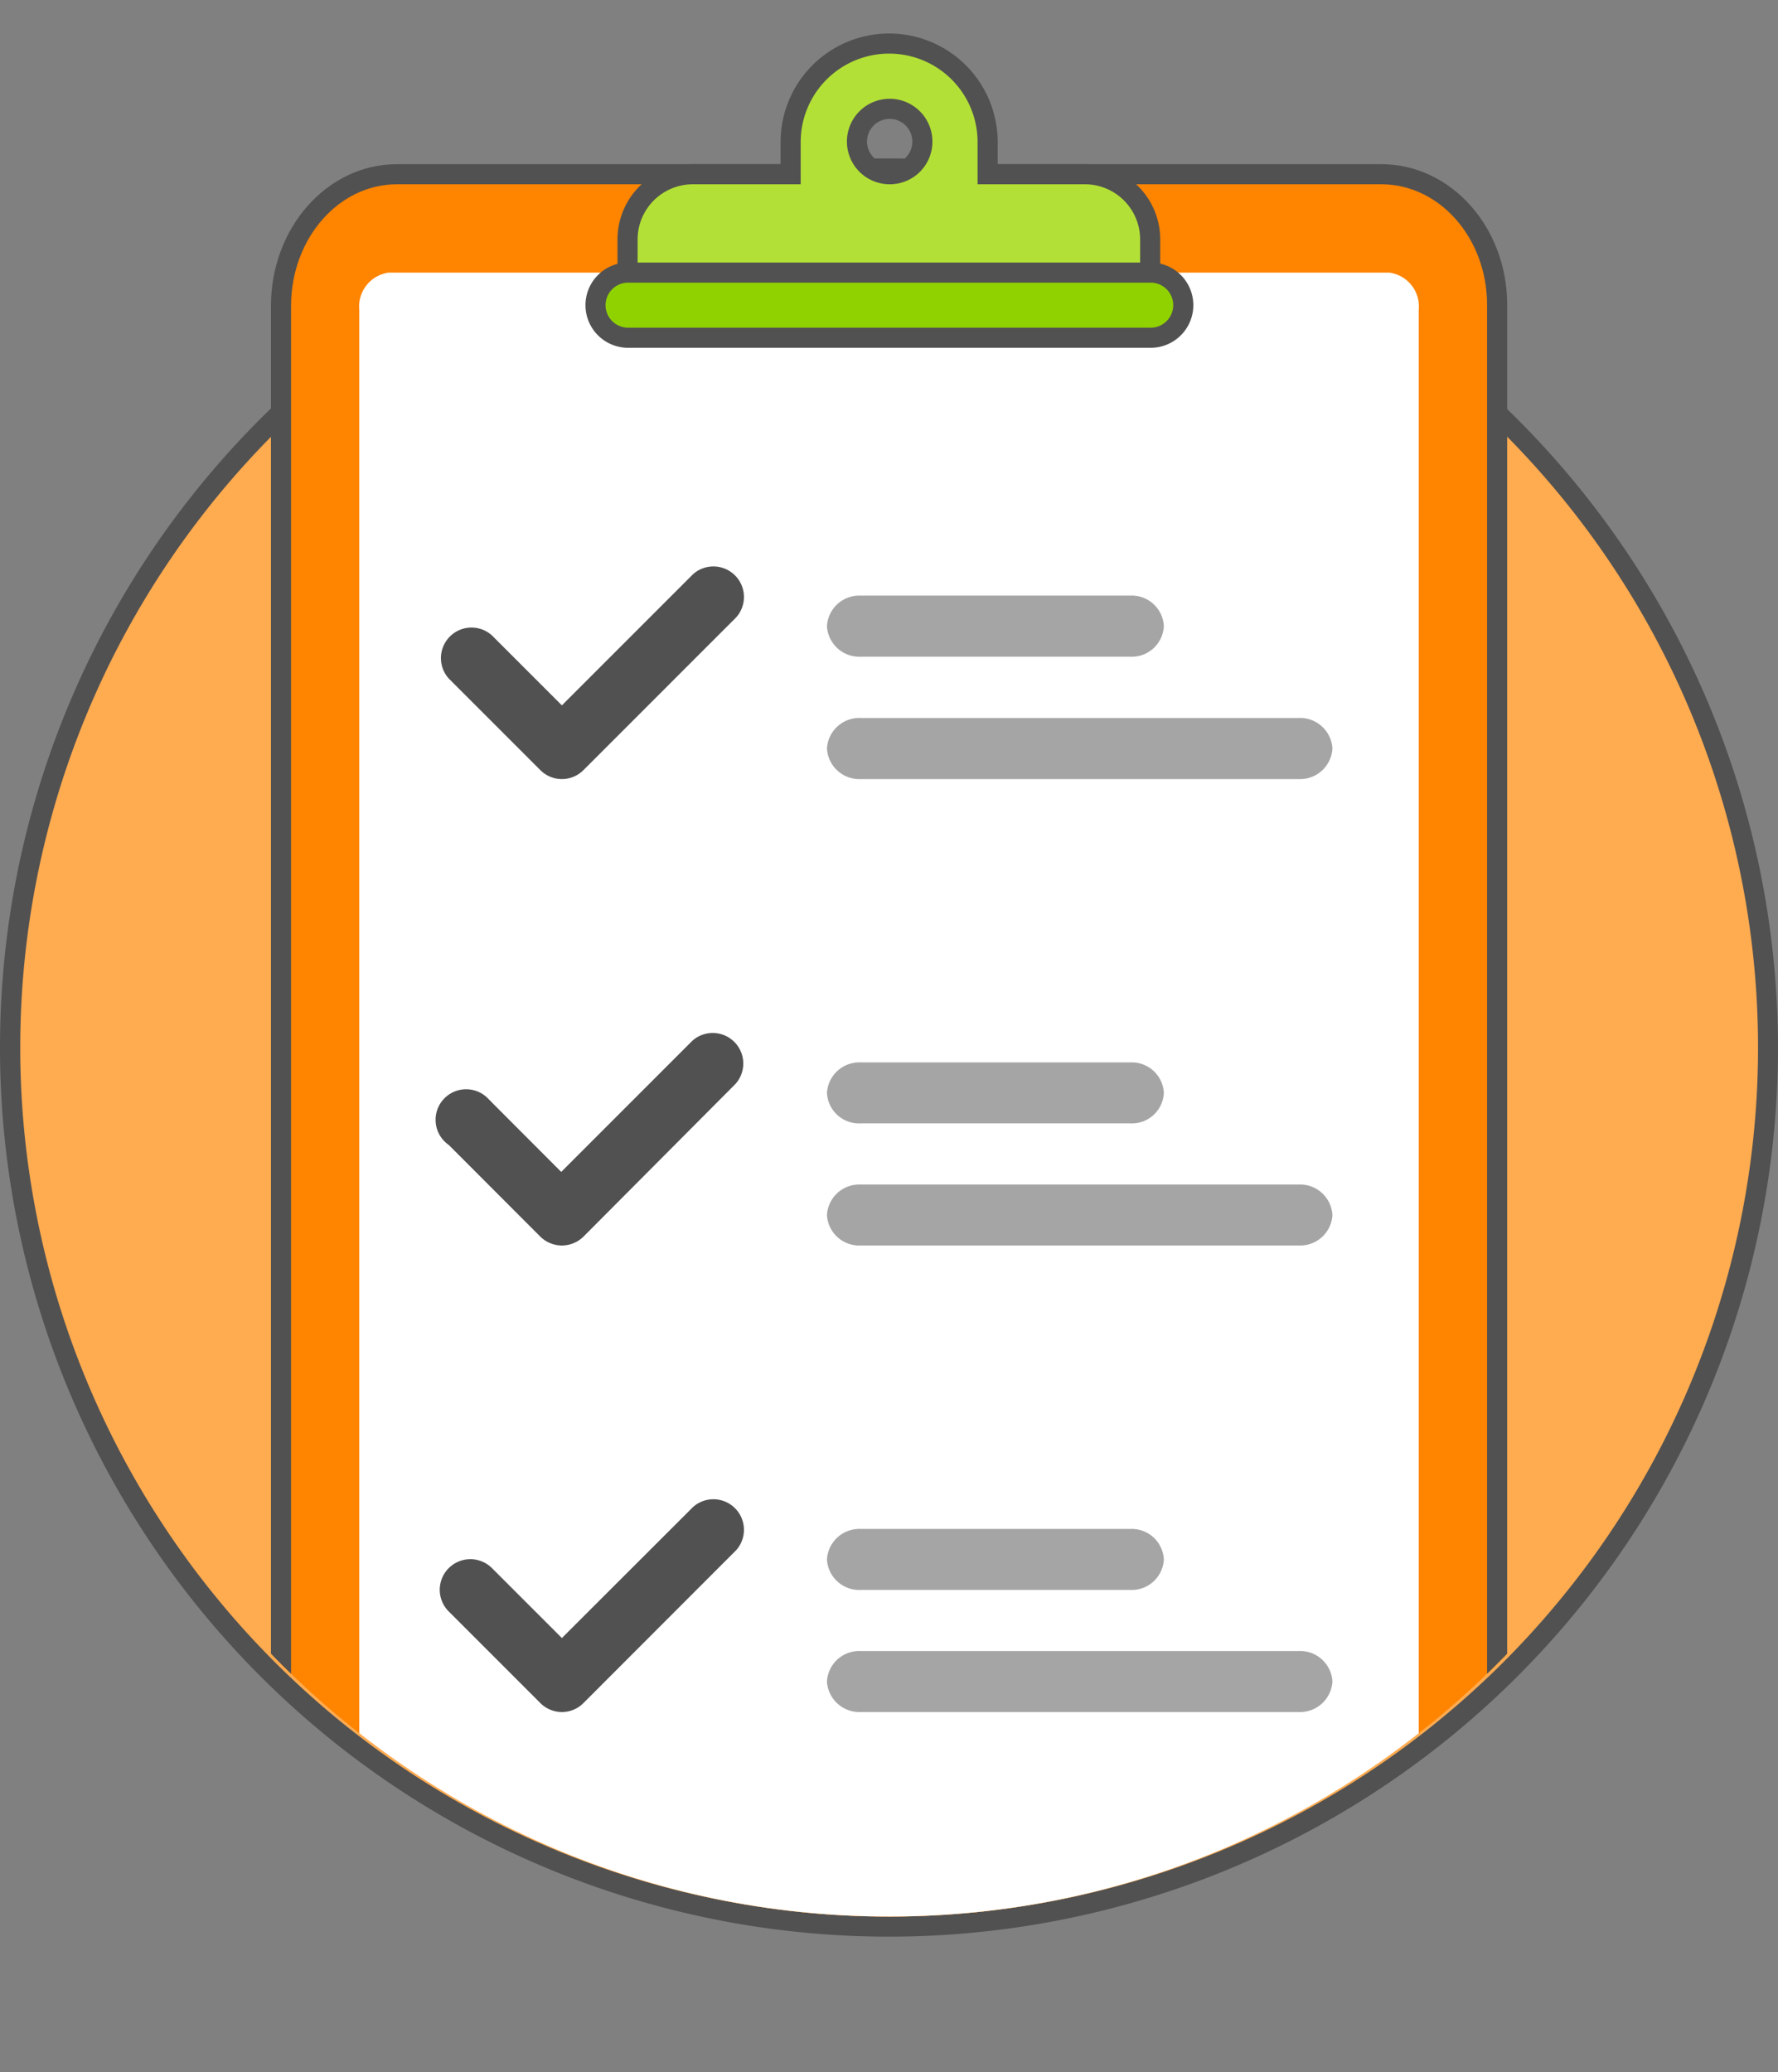 <svg id="Layer_1" data-name="Layer 1" xmlns="http://www.w3.org/2000/svg" xmlns:xlink="http://www.w3.org/1999/xlink" viewBox="0 0 132.68 154.61"><rect x="0" y="0" width="132.68" height="154.61" fill="#808080" stroke="none"/><defs><style>.cls-1{fill:none;}.cls-2{fill:#ffab50;}.cls-3{fill:#515151;}.cls-4{clip-path:url(#clip-path);}.cls-5{fill:#ff8400;}.cls-5,.cls-7,.cls-8{stroke:#515151;stroke-miterlimit:10;stroke-width:1.5px;}.cls-6{fill:#fff;}.cls-7{fill:#b3e036;}.cls-8{fill:#90d200;}.cls-9{fill:#a5a5a5;}</style><clipPath id="clip-path"><path class="cls-1" d="M131.18,77c0,36.44-29,66-64.83,66S1.51,113.45,1.51,77V0H131.18Z"/></clipPath></defs><title>Artboard 2</title><g id="Layer_2" data-name="Layer 2"><g id="Layer_1-2" data-name="Layer 1-2"><path class="cls-2" d="M66.35,143.74a65.59,65.59,0,1,1,65.58-65.6v0A65.66,65.66,0,0,1,66.35,143.74Z"/><path class="cls-3" d="M66.35,13.32A64.84,64.84,0,1,1,1.51,78.16,64.84,64.84,0,0,1,66.35,13.32h0m0-1.5a66.34,66.34,0,1,0,66.33,66.35h0A66.41,66.41,0,0,0,66.35,11.82Z"/><g class="cls-4"><path class="cls-5" d="M103.08,144.49H29.62c-4.78,0-8.65-4.36-8.65-9.74v-112C21,17.39,24.84,13,29.62,13h73.46c4.77,0,8.64,4.36,8.64,9.74v112C111.72,140.13,107.85,144.49,103.08,144.49Z"/><path class="cls-6" d="M103.68,154.61H29c-1.21,0-2.19-1.25-2.19-2.8V23.13A2.56,2.56,0,0,1,29,20.34h74.67a2.55,2.55,0,0,1,2.2,2.79V151.81A2.56,2.56,0,0,1,103.68,154.61Z"/><path class="cls-7" d="M81,13h-7.3V10.6A7.32,7.32,0,0,0,59,10.6V13h-7.3a4.87,4.87,0,0,0-4.87,4.87v4.87h39V17.9A4.87,4.87,0,0,0,81,13Zm-14.6,0a2.44,2.44,0,1,1,2.43-2.45v0A2.43,2.43,0,0,1,66.35,13Z"/><path class="cls-8" d="M85.82,25.2H46.87a2.43,2.43,0,0,1-2.43-2.43h0a2.43,2.43,0,0,1,2.43-2.43h39a2.43,2.43,0,0,1,2.43,2.43h0a2.43,2.43,0,0,1-2.43,2.43Z"/><path class="cls-3" d="M41.93,58.13a2.28,2.28,0,0,1-1.61-.67l-6.83-6.83a2.28,2.28,0,0,1,3.22-3.22l5.22,5.22,9.78-9.78a2.28,2.28,0,0,1,3.22,3.22L43.54,57.46A2.28,2.28,0,0,1,41.93,58.13Z"/><path class="cls-9" d="M84.34,49H64.23a2.42,2.42,0,0,1-2.52-2.28h0a2.42,2.42,0,0,1,2.52-2.28H84.34a2.4,2.4,0,0,1,2.51,2.28h0A2.4,2.4,0,0,1,84.34,49Z"/><path class="cls-9" d="M96.91,58.13H64.23a2.42,2.42,0,0,1-2.52-2.28h0a2.42,2.42,0,0,1,2.52-2.28H96.91a2.42,2.42,0,0,1,2.52,2.28h0A2.42,2.42,0,0,1,96.91,58.13Z"/><path class="cls-3" d="M41.93,127.74a2.28,2.28,0,0,1-1.61-.67l-6.83-6.83A2.28,2.28,0,0,1,36.71,117l5.22,5.22,9.78-9.77a2.28,2.28,0,0,1,3.22,3.22l-11.39,11.4A2.26,2.26,0,0,1,41.93,127.74Z"/><path class="cls-9" d="M84.34,118.63H64.23a2.41,2.41,0,0,1-2.52-2.27h0a2.42,2.42,0,0,1,2.52-2.28H84.34a2.4,2.4,0,0,1,2.51,2.28h0A2.4,2.4,0,0,1,84.34,118.63Z"/><path class="cls-9" d="M96.91,127.74H64.23a2.42,2.42,0,0,1-2.52-2.28h0a2.41,2.41,0,0,1,2.52-2.27H96.91a2.41,2.41,0,0,1,2.52,2.27h0A2.42,2.42,0,0,1,96.91,127.74Z"/><path class="cls-3" d="M41.93,92.93a2.31,2.31,0,0,1-1.61-.66l-6.83-6.84a2.28,2.28,0,1,1,3-3.39,1.37,1.37,0,0,1,.17.17l5.22,5.23,9.78-9.78a2.28,2.28,0,0,1,3.22,3.22L43.54,92.27A2.31,2.31,0,0,1,41.93,92.93Z"/><path class="cls-9" d="M84.34,83.82H64.23a2.4,2.4,0,0,1-2.52-2.27h0a2.42,2.42,0,0,1,2.52-2.28H84.34a2.4,2.4,0,0,1,2.51,2.28h0a2.39,2.39,0,0,1-2.5,2.27Z"/><path class="cls-9" d="M96.91,92.93H64.23a2.41,2.41,0,0,1-2.52-2.27h0a2.42,2.42,0,0,1,2.52-2.28H96.91a2.42,2.42,0,0,1,2.52,2.28h0A2.41,2.41,0,0,1,96.91,92.93Z"/></g></g></g></svg>